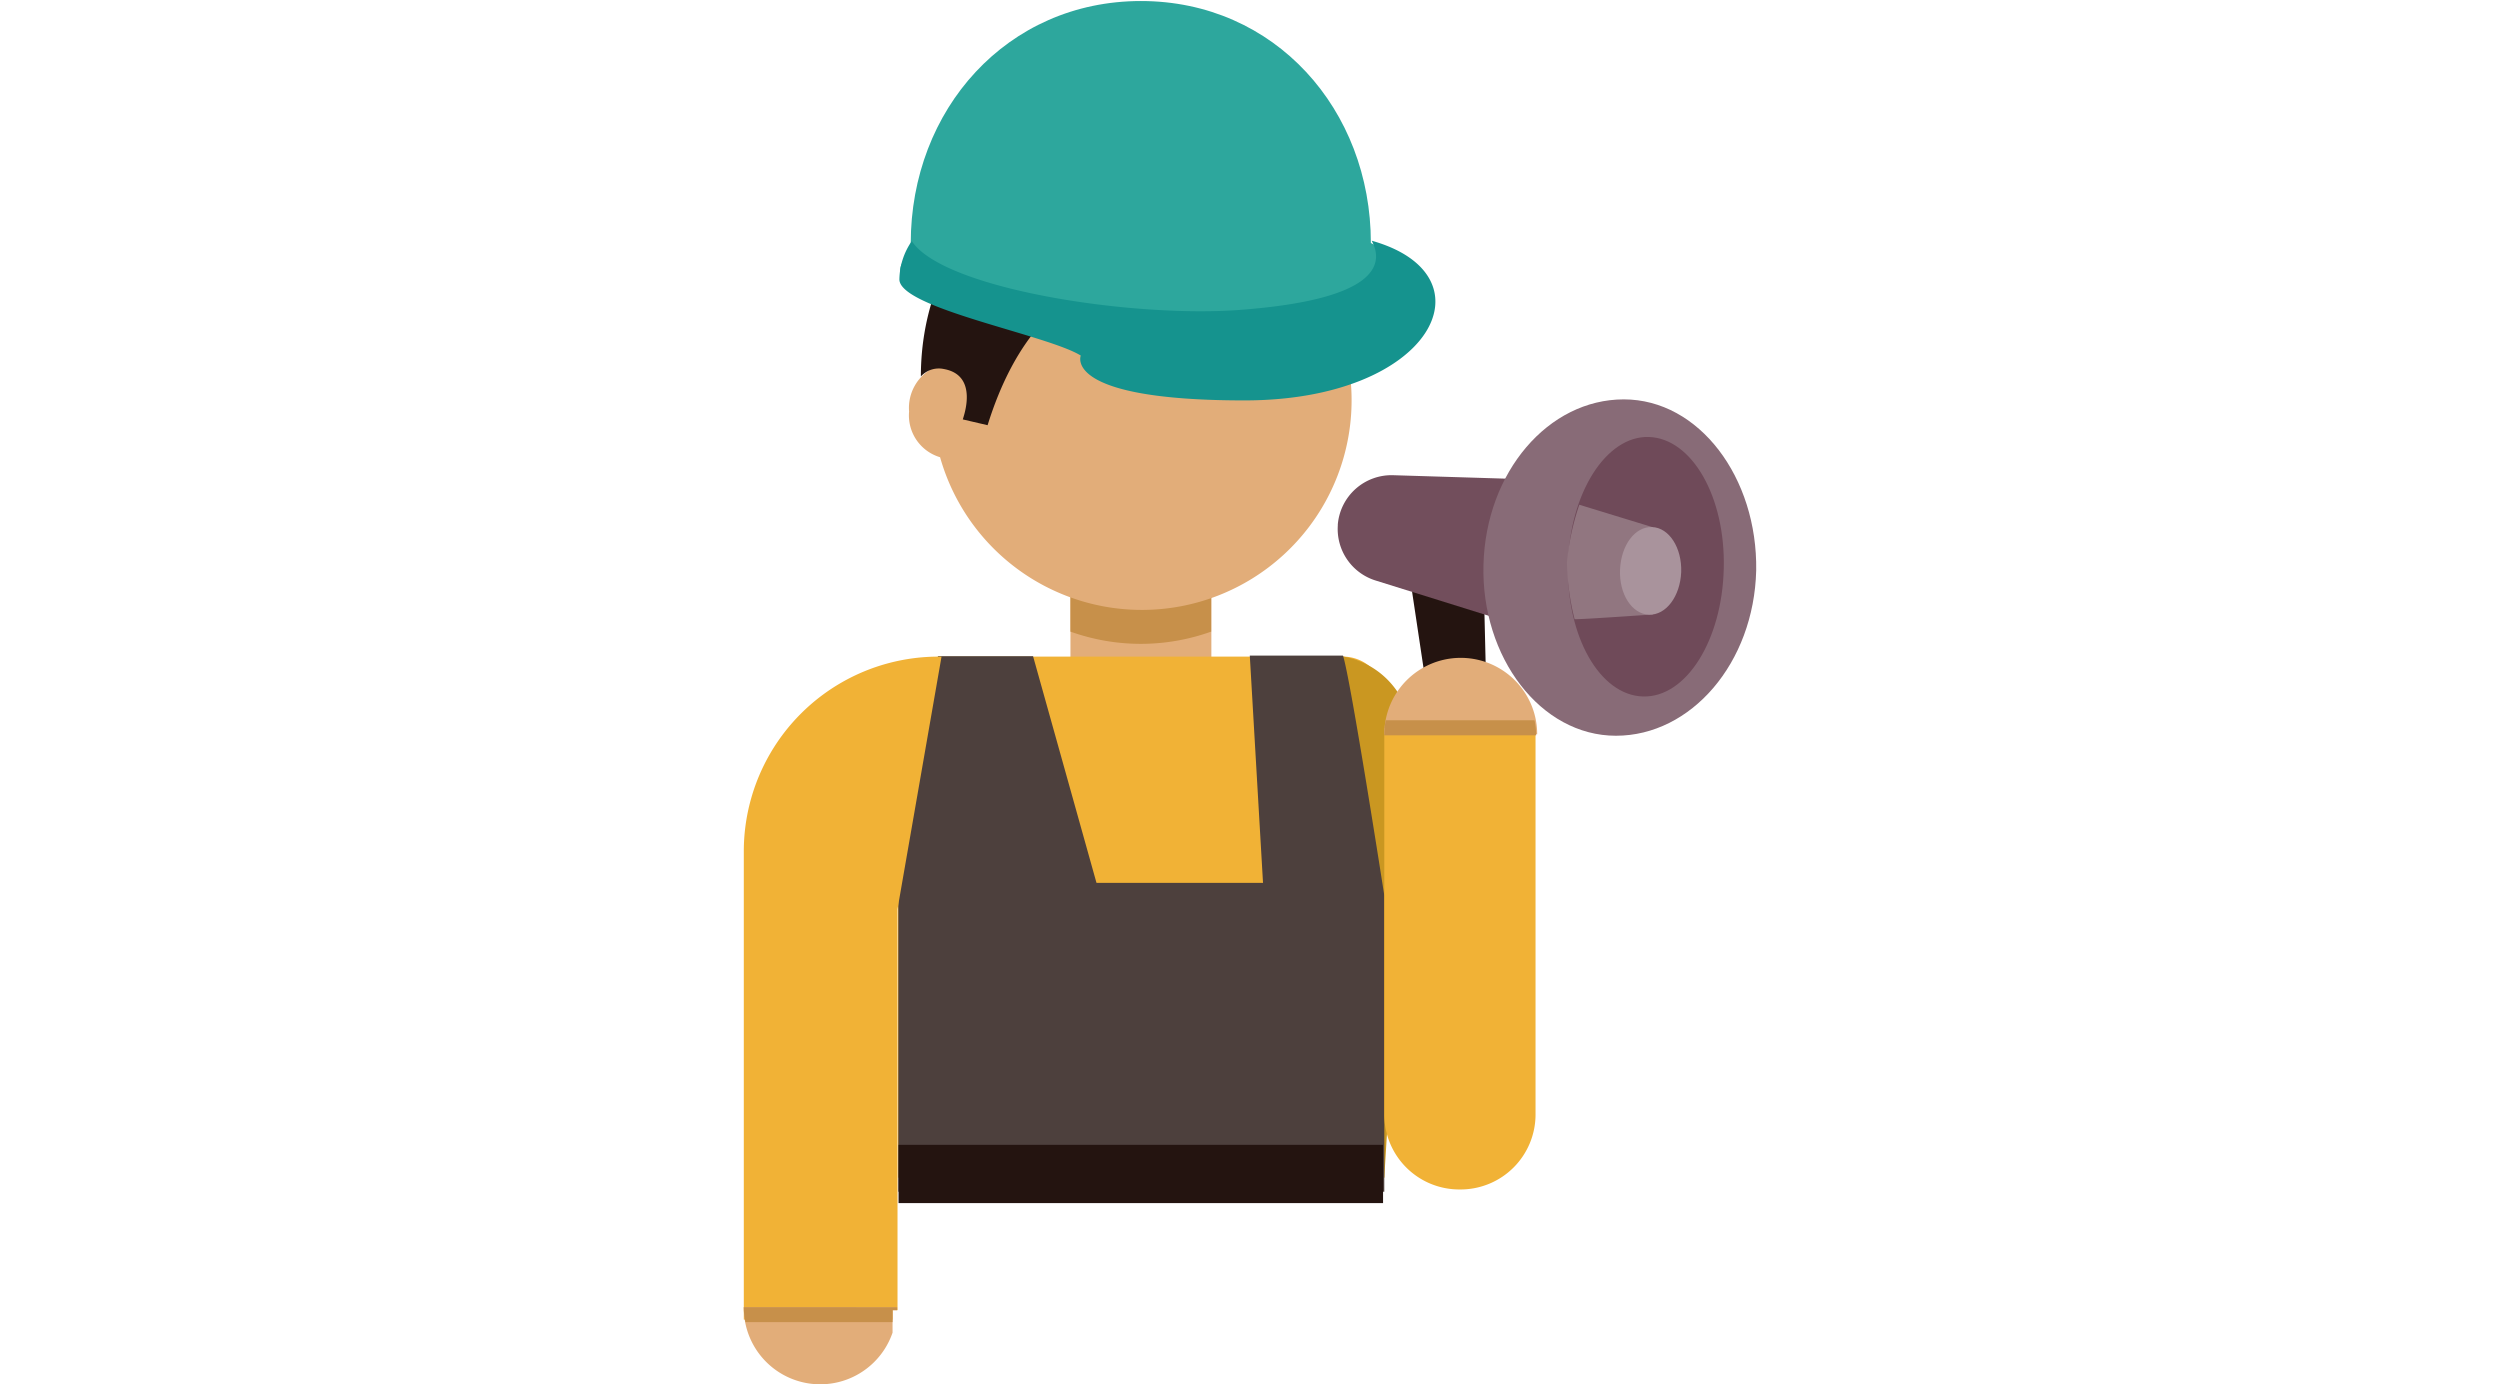 <svg id="Capa_1" data-name="Capa 1" xmlns="http://www.w3.org/2000/svg" viewBox="0 0 121 67"><defs><style>.cls-1{fill:#241410;}.cls-2{fill:#724e5c;}.cls-3{fill:#886b77;}.cls-4{fill:#6f4a59;}.cls-5{fill:#917680;}.cls-6{fill:#a9939c;}.cls-7{fill:#e2ad79;}.cls-8{fill:#c7904a;}.cls-9{fill:#f1b236;}.cls-10{fill:#ca9721;}.cls-11{fill:#4d403d;}.cls-12{fill:#2da79d;}.cls-13{fill:#15938e;}</style></defs><title>equipo</title><g id="Capa_2" data-name="Capa 2"><g id="elementos"><path class="cls-1" d="M70.73,37.35h0a1.24,1.24,0,0,1-1.26-1.21L68,26.34l3.79.93L72,36.09a1.24,1.24,0,0,1-1.22,1.26Z"/><path class="cls-2" d="M79.41,32.1l-12.82-4a2.61,2.61,0,0,1-1.84-2.67v-.05A2.61,2.61,0,0,1,67.43,23l13.41.41Z"/><path class="cls-3" d="M85,27.61c-.11,4.48-3.15,8-6.79,8s-6.53-3.79-6.41-8.28,3.14-8,6.79-8S85.07,23.12,85,27.61Z"/><path class="cls-4" d="M83.43,27.52c-.08,3.47-1.82,6.25-3.91,6.19s-3.7-2.9-3.63-6.36,1.84-6.27,3.92-6.2S83.52,24.05,83.43,27.52Z"/><path class="cls-5" d="M80,29.74s-3.4.24-3.79.23a12.21,12.21,0,0,1-.37-2.75,12.08,12.08,0,0,1,.6-2.79L80,25.52A9.69,9.69,0,0,1,80,29.74Z"/><path class="cls-6" d="M81.37,27.69c-.05,1.17-.73,2.09-1.56,2.06s-1.45-1-1.4-2.18.72-2.09,1.55-2.06S81.41,26.52,81.37,27.69Z"/><rect class="cls-7" x="51.81" y="23.13" width="6.82" height="11.63"/><path class="cls-8" d="M51.81,23.13v7.44a10.08,10.08,0,0,0,6.81,0V23.13Z"/><path class="cls-9" d="M67,57V33.78a2,2,0,0,0-2-2H45.46a5.42,5.42,0,0,1-2,2.18V57Z"/><path class="cls-10" d="M64.92,31.76H63.26V57H67l1.28-21.11v-.72A4,4,0,0,0,64.92,31.76Z"/><path class="cls-11" d="M67,57.68V43.34s-1.64-10.55-2-11.61H60.49l.64,11H53.07L50,31.76h-4.6a5.62,5.62,0,0,1-1.92,2.61V57.68Z"/><rect class="cls-1" x="43.49" y="55.41" width="23.45" height="2.82"/><path class="cls-9" d="M43.2,63.41h.24V44l2.13-12.22h-.11A9.43,9.43,0,0,0,36,41.19V63.87H43.2Z"/><path class="cls-7" d="M43.2,63.41h.22v-.14H36A3.7,3.7,0,0,0,43.2,64.5Z"/><path class="cls-9" d="M67,35.25V53.94a3.63,3.63,0,0,0,3.62,3.63h.08a3.63,3.63,0,0,0,3.62-3.63V35.25Z"/><path class="cls-7" d="M67,35.54a3.7,3.7,0,0,1,7.4,0Z"/><path class="cls-8" d="M74.27,34.86a3.55,3.55,0,0,1,.08.73H67a3.54,3.54,0,0,1,.07-.73Z"/><path class="cls-8" d="M43.2,63.41h.22v-.14H36a3.45,3.45,0,0,0,.08.72H43.2Z"/><path class="cls-7" d="M55.22,9.22a10.15,10.15,0,0,0-10,8.56A2.18,2.18,0,0,0,44,19.92a2.11,2.11,0,0,0,1.5,2.21A10.15,10.15,0,1,0,55.22,9.22Z"/><path class="cls-1" d="M55.22,7C49,7,44.57,12,44.57,18.22a1.17,1.17,0,0,1,1.11-.36c1.73.31.93,2.36.92,2.44l1.2.28c1.24-4,3.63-7.16,7.42-7.16.92,0,4.61,2.74,6.43,2.74,2.22,0,4-1.39,4-3.11C65.67,8,58.16,7,55.22,7Z"/><path class="cls-12" d="M67.85,13c.06-.45-1.5-1.24-1.5-1.24C66.35,5.3,61.7.05,55.22.05S44.08,5.3,44.08,11.78c0,.46-.56.91-.51,1.36l15.48,4.54Z"/><path class="cls-13" d="M60,15c-5.18.39-14.33-1-15.87-3.33a3.34,3.34,0,0,0-.6,1.85c0,1.4,7.15,2.68,8.78,3.69,0,0-.91,2.17,7.92,2.17,9.14,0,12.1-6.06,6.16-7.73C67,12.79,66.68,14.5,60,15Z"/></g></g></svg>